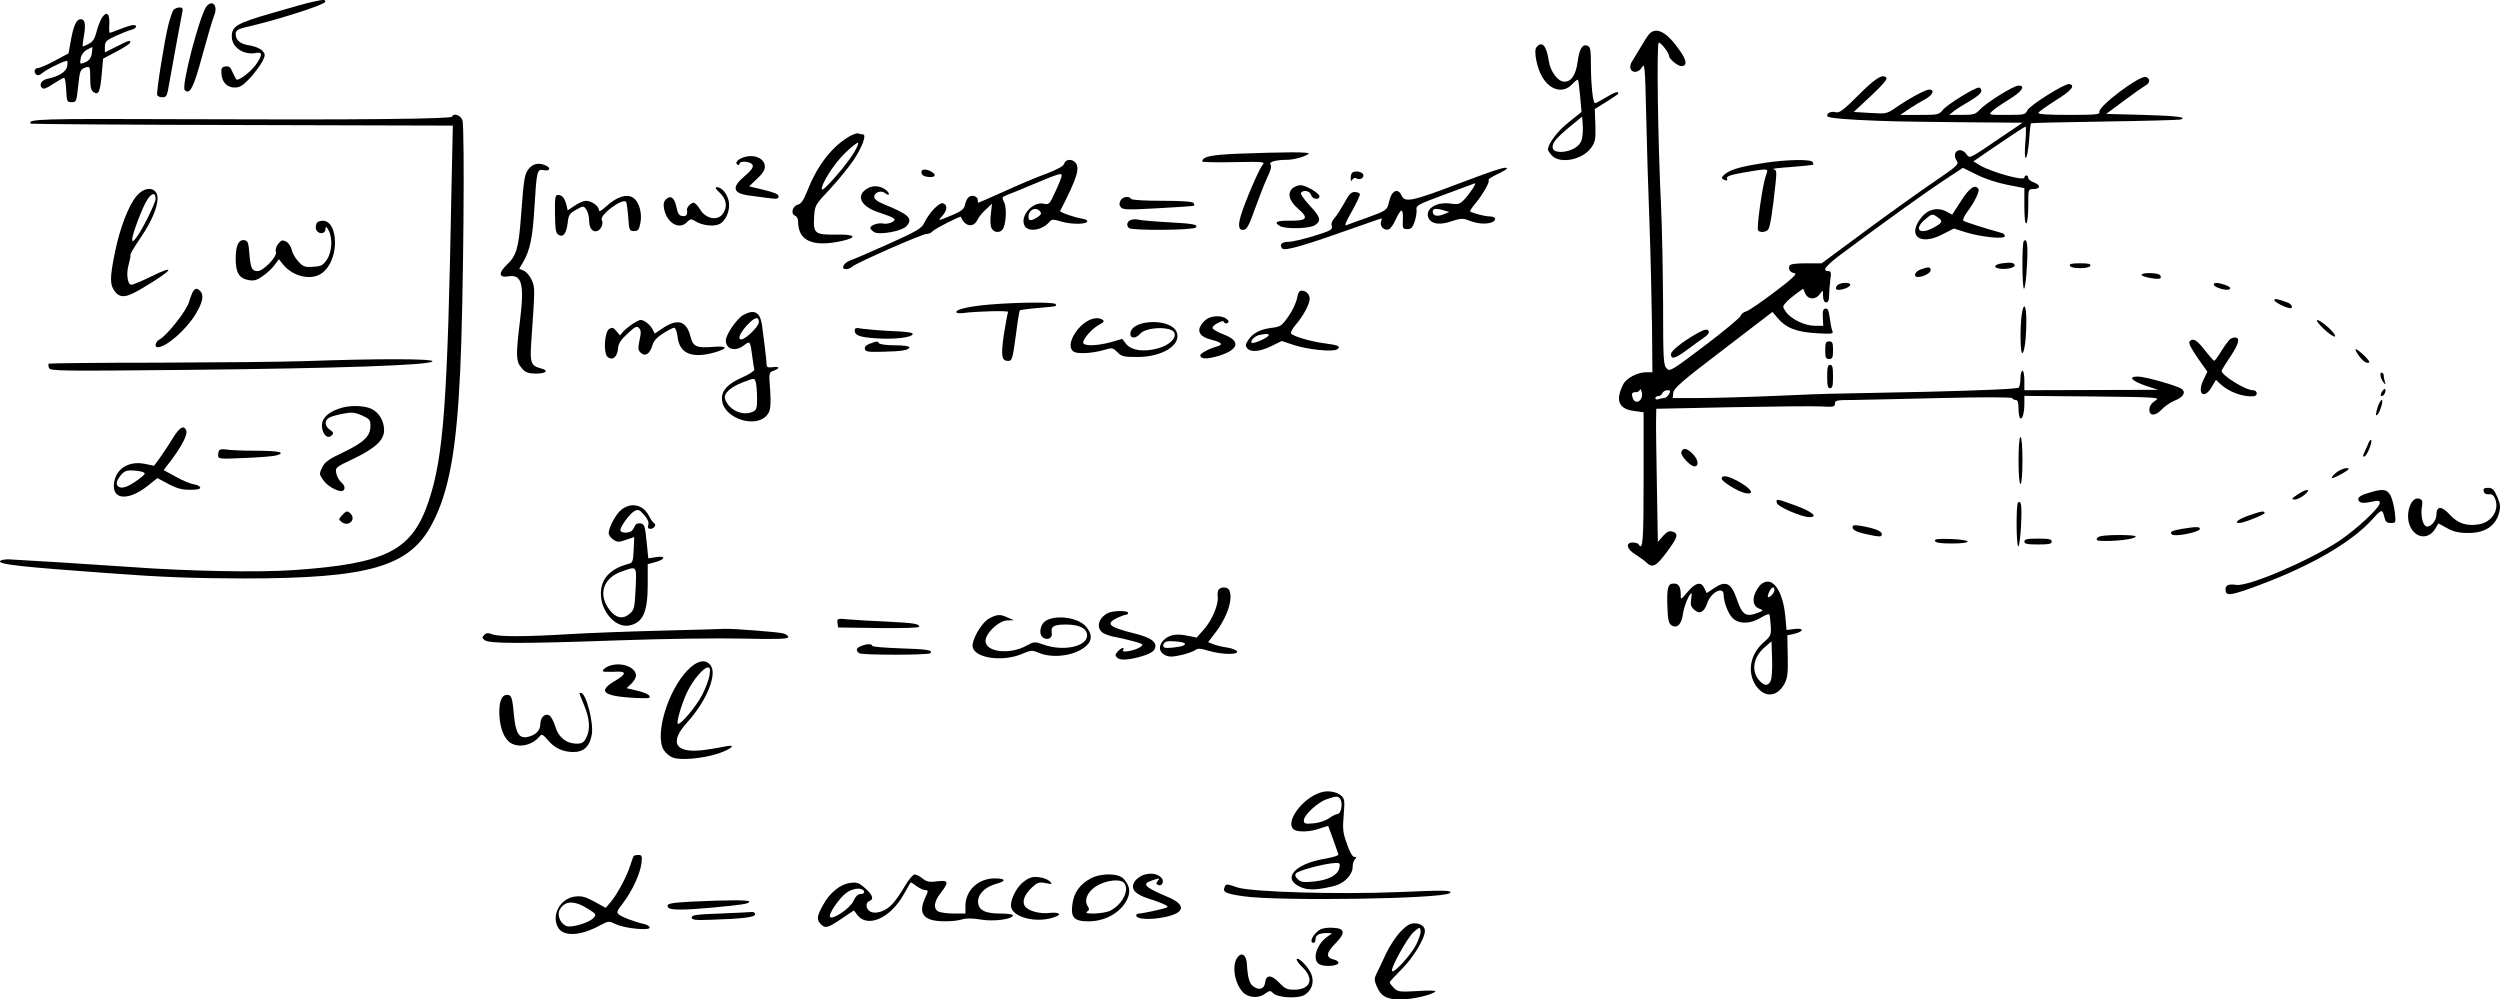 <?xml version="1.0" standalone="no"?>
<!DOCTYPE svg PUBLIC "-//W3C//DTD SVG 20010904//EN"
 "http://www.w3.org/TR/2001/REC-SVG-20010904/DTD/svg10.dtd">
<svg version="1.0" xmlns="http://www.w3.org/2000/svg"
 width="1280.259pt" height="511.828pt" viewBox="0 0 1280.259 511.828"
 preserveAspectRatio="xMidYMid meet">
<g transform="translate(-3.3,585.828) scale(0.1,-0.1)"
fill="#000000" stroke="none">
<path d="M1635 5849 c-22 -4 -116 -30 -210 -58 -180 -52 -205 -67 -205 -120 0
-55 60 -96 124 -84 34 7 34 -10 0 -59 -23 -33 -79 -78 -98 -78 -3 0 -12 16
-21 36 -11 28 -19 35 -37 32 -19 -2 -23 -9 -21 -36 2 -44 28 -72 68 -72 26 0
42 10 79 49 25 28 53 66 63 85 16 33 15 37 -1 55 -9 10 -37 22 -61 26 -51 7
-75 26 -75 59 0 21 9 26 93 45 141 34 360 105 365 119 4 13 -5 14 -63 1z"/>
<path d="M1091 5826 c-34 -41 -131 -410 -112 -429 26 -26 45 10 91 180 26 94
52 185 60 202 20 49 -8 84 -39 47z"/>
<path d="M922 5808 c-6 -7 -17 -40 -26 -74 -20 -78 -63 -347 -58 -362 2 -7 14
-12 27 -12 21 0 24 7 35 73 13 74 56 310 66 360 5 22 3 27 -14 27 -11 0 -24
-6 -30 -12z"/>
<path d="M556 5769 c-8 -12 -21 -44 -28 -71 -9 -37 -19 -53 -40 -64 -15 -8
-29 -14 -31 -14 -2 0 0 25 6 55 10 61 5 85 -17 85 -21 0 -36 -31 -50 -108
l-12 -67 -69 -37 c-39 -21 -78 -38 -87 -38 -20 0 -24 -25 -7 -35 5 -4 18 0 27
8 24 21 123 69 129 63 3 -3 2 -17 -1 -31 -7 -26 -43 -48 -99 -60 -31 -6 -46
-30 -29 -47 8 -8 24 -2 58 21 26 17 51 31 55 31 5 0 9 -28 11 -62 3 -60 4 -63
28 -63 24 0 25 4 33 80 9 85 11 89 42 99 18 5 20 1 20 -55 0 -48 4 -64 18 -73
25 -16 33 2 41 94 l7 78 70 37 c38 20 69 40 69 46 0 13 -5 12 -70 -21 l-60
-30 0 29 c0 26 7 33 57 56 31 14 67 28 80 31 25 7 32 24 8 24 -8 0 -37 -9 -65
-20 -28 -11 -53 -20 -55 -20 -3 0 -4 21 -2 46 2 53 -13 67 -37 33z m-53 -185
c-3 -21 -13 -35 -30 -43 -31 -14 -33 -13 -26 22 3 16 16 33 32 41 14 8 27 14
27 13 1 -1 -1 -16 -3 -33z"/>
<path d="M8478 5683 c-9 -10 -30 -43 -47 -73 -18 -30 -37 -62 -43 -71 -6 -9
-8 -24 -5 -33 10 -25 45 -19 60 10 12 23 15 -6 20 -242 3 -148 11 -399 17
-559 6 -159 11 -396 13 -527 l2 -236 -31 0 c-45 0 -102 -30 -118 -61 -42 -83
-24 -127 54 -137 l50 -7 0 -343 c0 -318 -4 -368 -25 -334 -3 6 -17 10 -31 10
-38 0 -31 -34 14 -61 20 -13 46 -31 56 -41 32 -30 49 -21 104 52 57 77 63 95
30 106 -17 5 -28 0 -49 -23 l-26 -30 -5 291 c-3 160 -5 314 -4 341 l1 50 385
8 c212 4 418 6 458 4 65 -4 72 -2 72 15 0 16 9 18 93 18 50 1 254 5 452 10
216 5 361 5 363 -1 2 -5 10 -9 18 -9 10 0 14 -13 14 -44 0 -25 4 -47 9 -50 11
-7 21 28 21 77 l0 38 349 -3 c307 -3 346 -5 327 -17 -27 -19 -36 -32 -36 -52
0 -32 32 -31 61 0 15 17 45 38 67 47 44 17 60 41 40 59 -18 16 -188 65 -227
65 -52 0 -32 -22 40 -47 l64 -21 -342 -1 -343 -1 0 50 c0 28 -4 50 -10 50 -5
0 -10 -17 -10 -37 0 -21 -4 -43 -8 -49 -5 -7 -157 -14 -472 -22 -256 -5 -476
-10 -490 -10 -14 0 -142 -4 -285 -11 -143 -6 -320 -11 -393 -11 l-133 0 3 27
c2 23 46 61 256 221 l252 193 26 -31 c43 -51 97 -72 198 -78 85 -5 89 -4 82
14 -4 10 -10 41 -13 67 -5 37 -10 47 -22 45 -12 -3 -15 -14 -13 -46 l2 -42
-42 0 c-52 0 -121 33 -148 70 -19 27 -19 29 -2 48 9 11 33 31 53 46 l36 26 11
-25 c15 -32 54 -33 75 -2 16 22 16 22 16 -10 1 -22 6 -33 16 -33 10 0 15 10
15 34 0 18 3 54 6 80 6 38 4 46 -10 46 -36 0 -11 30 77 95 227 169 420 307
512 368 l100 66 71 -35 c41 -21 106 -42 157 -52 l87 -17 0 -93 c0 -60 4 -91
10 -87 6 3 10 44 10 91 0 82 0 84 24 84 38 0 42 20 7 33 -17 6 -31 17 -31 24
0 7 -4 13 -10 13 -5 0 -10 -5 -10 -11 0 -19 -167 27 -228 63 l-33 20 130 89
c72 49 133 89 137 89 3 0 3 -36 -1 -80 -4 -49 -3 -80 2 -80 6 0 13 39 17 87 3
48 8 88 10 90 1 2 171 6 377 9 206 3 380 8 388 10 39 12 -18 19 -190 24 l-190
5 89 66 c48 36 98 71 110 78 26 14 29 36 5 45 -30 12 -249 -153 -239 -180 4
-12 -21 -14 -155 -14 -108 0 -160 3 -157 11 2 5 42 34 88 63 81 50 103 77 70
84 -23 4 -204 -110 -215 -135 -9 -22 -16 -23 -105 -23 -94 0 -94 0 -75 19 11
11 49 37 85 59 67 41 89 72 50 72 -25 0 -165 -87 -200 -125 -21 -22 -32 -25
-89 -25 l-66 0 25 20 c14 11 51 34 82 52 35 20 58 40 58 51 0 9 -6 17 -13 17
-22 0 -164 -88 -185 -115 -19 -24 -25 -25 -118 -25 l-99 0 45 31 c25 16 62 39
83 50 38 20 50 49 20 49 -19 0 -106 -47 -173 -94 -44 -30 -47 -31 -129 -26
l-85 5 89 83 c63 59 85 86 78 93 -20 20 -55 -2 -146 -93 -67 -68 -94 -88 -109
-85 -25 7 -48 -1 -48 -18 0 -8 41 -14 148 -20 160 -8 189 -9 585 -13 l268 -2
-136 -92 c-135 -92 -135 -92 -151 -70 -31 44 -80 13 -51 -32 13 -19 7 -25
-116 -109 -71 -48 -230 -162 -352 -252 l-223 -165 -80 0 c-58 0 -81 -4 -85
-13 -7 -19 4 -34 27 -38 14 -3 -13 -28 -103 -96 -67 -51 -132 -95 -145 -99
-13 -3 -26 -13 -28 -22 -3 -10 -85 -78 -184 -153 -172 -130 -180 -135 -196
-117 -16 16 -18 46 -18 321 -1 166 -5 390 -10 497 -17 353 -24 850 -12 850 12
0 52 -52 52 -67 0 -16 45 -53 63 -53 30 0 29 26 -3 73 -68 101 -125 132 -162
90z m-40 -1865 c-11 -22 -34 -23 -42 -2 -10 26 -7 34 14 34 11 0 20 6 21 13 0
6 4 3 8 -8 5 -11 4 -28 -1 -37z m142 22 c-6 -11 -17 -20 -25 -20 -7 0 -20 -3
-29 -6 -9 -3 -16 -1 -16 5 0 6 7 11 15 11 9 0 18 7 21 15 4 8 15 15 25 15 17
0 18 -3 9 -20z"/>
<path d="M7901 5616 c-15 -18 3 -108 31 -154 41 -68 108 -83 152 -35 14 15 27
25 30 23 2 -3 7 -41 11 -85 l7 -80 -66 -53 c-57 -45 -106 -110 -106 -140 0 -4
9 -18 20 -30 42 -45 157 -22 201 39 21 30 24 43 22 116 l-3 83 58 36 c68 44
67 42 59 50 -3 4 -29 -8 -57 -25 -28 -17 -54 -31 -59 -31 -11 0 -21 100 -21
205 0 68 -3 84 -17 89 -26 10 -42 -14 -51 -82 -9 -68 -32 -102 -68 -102 -33 0
-72 52 -80 108 -11 77 -35 103 -63 68z m234 -464 c-4 -23 -16 -39 -38 -52 -39
-24 -102 -27 -111 -4 -9 24 10 50 82 110 l67 55 3 -38 c2 -20 1 -52 -3 -71z"/>
<path d="M2348 5261 c-4 -12 -484 -17 -1397 -13 -702 3 -783 1 -760 -23 3 -2
490 -6 1083 -7 l1078 -3 -7 -325 c-20 -1089 -40 -1367 -116 -1596 -85 -255
-215 -322 -689 -355 -187 -13 -544 -6 -844 16 -183 13 -538 35 -620 39 -21 0
-41 -4 -43 -10 -5 -16 112 -29 542 -60 291 -22 442 -27 705 -28 644 0 851 60
966 280 86 163 125 375 144 789 16 338 24 1245 11 1278 -10 26 -45 38 -53 18z"/>
<path d="M4370 5152 c-83 -53 -154 -147 -201 -267 -21 -53 -33 -71 -51 -75
-27 -7 -37 -47 -14 -56 9 -3 16 -16 16 -29 0 -99 72 -133 219 -102 88 19 77
36 -22 34 -110 -2 -120 5 -115 89 4 61 4 62 82 145 43 46 98 114 122 150 44
67 66 129 46 129 -6 0 -16 2 -24 5 -7 3 -34 -7 -58 -23z m37 -74 c-35 -60
-160 -204 -165 -190 -7 23 62 133 120 188 32 31 62 54 65 51 3 -4 -6 -25 -20
-49z"/>
<path d="M6369 5071 c-137 -6 -179 -15 -179 -40 0 -3 73 -5 162 -3 155 3 161
2 146 -15 -18 -22 -90 -189 -111 -260 -16 -54 -10 -77 18 -71 14 2 29 33 55
108 21 58 49 130 63 160 18 36 23 58 16 66 -10 13 29 24 86 24 34 0 94 17 110
31 10 10 -122 9 -366 0z"/>
<path d="M3834 5050 c-27 -11 -38 -27 -24 -35 5 -3 10 -1 10 4 0 18 60 13 67
-6 5 -11 -7 -28 -40 -56 -69 -58 -62 -89 23 -100 25 -3 69 -9 98 -13 43 -6 52
-4 52 9 0 11 -22 20 -76 33 l-75 18 40 38 c27 24 41 46 41 62 0 45 -60 69
-116 46z"/>
<path d="M5483 5021 c-3 -13 -32 -29 -91 -52 -48 -17 -145 -58 -217 -91 -71
-32 -131 -58 -132 -58 -2 0 -3 6 -3 14 0 19 -29 29 -46 15 -7 -5 -16 -23 -19
-39 -5 -22 -17 -32 -58 -50 -83 -35 -84 -35 -59 -8 26 29 29 56 5 65 -19 7
-71 -47 -97 -100 -13 -28 -36 -42 -181 -107 -92 -41 -181 -80 -199 -86 -34
-13 -49 -44 -20 -44 10 0 25 6 33 14 24 20 355 166 378 166 11 0 26 6 32 14
11 13 143 80 145 74 18 -49 63 -58 83 -18 6 14 26 39 44 55 l32 30 -6 -54 c-4
-29 -2 -62 4 -72 11 -22 42 -25 56 -6 18 22 23 112 8 140 -12 24 -11 26 13 36
15 5 74 30 132 54 136 57 150 61 150 46 0 -7 -14 -43 -32 -81 -30 -66 -33 -69
-60 -63 -56 13 -122 -62 -99 -111 17 -37 92 -26 129 19 11 13 19 13 62 0 53
-15 130 -14 131 2 0 6 -11 11 -23 13 -38 5 -119 33 -116 40 88 171 104 222 76
250 -18 18 -49 14 -55 -7z m-124 -245 c9 -10 6 -17 -13 -30 -33 -21 -46 -20
-46 2 0 36 37 54 59 28z"/>
<path d="M9068 5024 c-112 -17 -166 -32 -194 -52 -28 -20 -29 -28 -8 -36 11
-4 15 -2 11 8 -4 11 14 18 81 30 48 9 97 16 108 16 21 0 21 -2 8 -38 -16 -48
-46 -260 -38 -273 8 -13 40 -11 52 4 10 12 23 94 39 249 5 49 3 57 -13 60 -11
2 30 7 91 11 60 5 111 10 113 12 2 2 1 8 -3 14 -9 15 -139 12 -247 -5z"/>
<path d="M2741 4994 c-22 -28 -25 -45 -40 -244 -12 -162 -23 -201 -72 -247
-45 -43 -42 -68 7 -60 70 12 83 -40 60 -226 -22 -180 -21 -210 8 -243 19 -23
32 -28 72 -29 55 0 70 16 26 27 -49 13 -55 28 -49 125 20 288 20 287 4 325 -9
21 -27 43 -40 49 l-25 11 20 34 c35 60 49 126 58 282 11 185 14 196 46 189 31
-6 41 9 15 22 -34 18 -68 13 -90 -15z"/>
<path d="M7505 4919 c-241 -92 -277 -99 -294 -63 -19 43 -53 27 -65 -33 -9
-41 -14 -44 -116 -81 -47 -16 -93 -33 -102 -37 -12 -5 -3 17 28 71 24 43 43
83 41 89 -2 5 -14 10 -27 10 -18 0 -30 -13 -52 -55 -17 -30 -39 -65 -50 -77
-13 -14 -19 -30 -15 -42 5 -19 -5 -24 -91 -51 -53 -16 -111 -30 -129 -30 -36
0 -50 -14 -34 -34 12 -15 112 14 376 108 71 25 131 46 133 46 2 0 1 -8 -3 -19
-7 -22 18 -46 40 -37 9 3 25 26 36 51 11 25 24 45 29 45 6 0 9 -21 7 -47 -2
-45 0 -48 23 -48 20 0 27 8 38 40 7 22 11 50 9 61 -3 20 11 27 141 75 80 30
150 56 156 58 14 5 -20 -47 -52 -82 -23 -24 -31 -27 -72 -21 -76 10 -134 -31
-110 -77 16 -29 57 -34 116 -14 41 14 59 16 81 7 47 -18 80 -22 112 -16 40 8
41 34 2 34 -24 0 -88 17 -100 26 -2 2 12 22 32 46 39 49 71 107 63 115 -3 3
17 16 44 29 28 13 50 26 50 29 0 13 -49 -2 -245 -76z m-75 -139 l25 -7 -29
-12 c-34 -14 -56 -8 -56 14 0 16 19 18 60 5z"/>
<path d="M4752 4973 c2 -12 14 -19 36 -21 35 -4 43 12 13 28 -30 16 -53 12
-49 -7z"/>
<path d="M6957 4973 c-4 -3 -7 -16 -7 -27 0 -16 2 -18 9 -7 5 7 14 10 20 6 18
-11 41 2 35 20 -6 15 -45 21 -57 8z"/>
<path d="M4478 4895 c-65 -36 -40 -93 54 -124 87 -29 96 -36 68 -51 -12 -6
-31 -9 -42 -7 -24 7 -68 -8 -68 -22 0 -6 9 -15 21 -22 29 -15 142 6 164 31 35
39 13 60 -112 111 -37 15 -53 27 -53 40 0 22 36 35 56 18 21 -17 27 -5 7 14
-27 23 -65 28 -95 12z"/>
<path d="M6656 4897 c-33 -24 -23 -67 25 -108 56 -48 46 -62 -45 -61 -66 1
-83 -8 -47 -28 31 -16 153 -13 179 6 33 23 27 41 -29 101 -27 29 -47 58 -44
63 11 18 47 11 52 -10 6 -22 43 -28 43 -7 0 16 -70 57 -97 57 -11 0 -27 -6
-37 -13z"/>
<path d="M3719 4871 c36 -34 41 -76 13 -111 -28 -34 -86 -21 -114 26 -11 19
-26 34 -33 34 -14 0 -36 -24 -34 -36 4 -25 -3 -35 -23 -32 -18 2 -24 12 -31
46 -9 48 -30 63 -54 39 -11 -11 -14 -25 -9 -49 14 -71 76 -108 115 -69 19 19
23 20 44 7 32 -21 88 -29 120 -17 36 14 61 71 52 118 -7 38 -36 73 -61 73 -11
0 -7 -9 15 -29z"/>
<path d="M10076 4830 l-46 -71 -31 17 c-43 22 -91 11 -123 -27 -81 -96 -13
-153 106 -90 l57 29 63 -20 c79 -24 198 -36 198 -19 0 6 -6 13 -12 15 -96 27
-194 58 -200 64 -5 5 4 24 18 43 37 49 66 108 59 119 -17 27 -46 7 -89 -60z
m-118 -86 c27 -19 22 -28 -30 -55 -68 -34 -94 -3 -37 45 36 31 38 31 67 10z"/>
<path d="M731 4853 c-41 -50 -85 -165 -110 -290 -26 -128 -26 -163 0 -197 28
-36 58 -33 137 14 160 94 187 131 44 60 -45 -22 -88 -40 -96 -40 -20 0 -28 56
-14 104 6 22 11 45 9 50 -1 5 21 41 48 81 78 112 110 212 79 243 -24 24 -65
14 -97 -25z m99 -12 c0 -22 -71 -165 -100 -201 -16 -20 -20 -22 -20 -8 0 28
56 175 80 208 22 32 40 32 40 1z"/>
<path d="M2875 4763 c1 -78 4 -99 18 -107 24 -15 40 5 47 60 4 41 10 49 43 68
37 21 38 21 52 2 8 -11 15 -36 15 -57 0 -40 18 -63 43 -53 19 7 31 39 22 55
-15 24 104 114 124 94 3 -4 8 -39 11 -78 5 -68 6 -72 30 -72 20 0 25 6 32 39
11 51 -6 112 -37 132 -32 21 -83 5 -136 -43 -27 -25 -39 -31 -39 -20 0 20 -38
47 -66 47 -12 0 -38 -11 -58 -25 l-36 -24 -6 27 c-9 35 -22 52 -43 52 -15 0
-17 -12 -16 -97z"/>
<path d="M5771 4831 c-7 -13 -7 -23 2 -34 10 -13 35 -14 192 -5 99 5 181 11
183 13 2 2 1 8 -3 14 -4 7 -62 11 -160 11 -92 0 -156 4 -160 10 -10 17 -44 11
-54 -9z"/>
<path d="M5828 4733 c-23 -6 -30 -29 -13 -43 16 -13 327 -11 341 3 15 15 -9
20 -138 27 -73 4 -142 10 -153 13 -11 3 -27 3 -37 0z"/>
<path d="M1663 4723 c-7 -2 -13 -15 -13 -28 0 -36 50 -43 50 -7 1 12 5 10 15
-8 22 -39 19 -111 -8 -151 -20 -30 -29 -34 -70 -37 -42 -3 -51 0 -76 27 -16
17 -31 44 -34 60 -4 16 -16 35 -28 42 -20 10 -25 8 -41 -11 -11 -14 -16 -31
-12 -42 7 -24 -64 -98 -94 -98 -29 0 -36 16 -42 90 -4 54 -8 65 -24 68 -30 6
-46 -26 -46 -93 0 -73 17 -102 66 -111 28 -5 42 -1 72 20 21 14 49 40 61 57
l22 30 20 -25 c52 -66 150 -87 204 -44 97 76 78 302 -22 261z"/>
<path d="M10397 4624 c-10 -10 -9 -244 1 -244 5 0 12 53 15 117 6 108 1 144
-16 127z"/>
<path d="M10287 4510 c-43 -6 -50 -23 -11 -28 33 -4 74 5 74 17 0 14 -21 17
-63 11z"/>
<path d="M10633 4498 c2 -8 22 -13 52 -13 30 0 50 5 53 13 3 9 -12 12 -53 12
-41 0 -56 -3 -52 -12z"/>
<path d="M9868 4478 c-29 -10 -39 -38 -14 -38 29 0 66 20 66 35 0 17 -13 18
-52 3z"/>
<path d="M11000 4451 c0 -11 88 -27 96 -18 4 3 3 10 -1 16 -8 13 -95 15 -95 2z"/>
<path d="M9441 4396 c-7 -8 -8 -17 -3 -20 13 -8 65 8 70 22 5 17 -53 15 -67
-2z"/>
<path d="M11370 4401 c0 -15 70 -35 82 -23 6 6 -2 13 -23 21 -39 13 -59 14
-59 2z"/>
<path d="M1023 4368 c-5 -7 -15 -32 -22 -56 -12 -44 -113 -172 -151 -192 -21
-11 -28 -40 -10 -40 44 0 146 89 195 170 36 60 44 97 23 118 -15 15 -23 15
-35 0z"/>
<path d="M6675 4331 c-4 -22 -23 -64 -44 -93 -35 -50 -40 -53 -89 -59 -58 -8
-94 -27 -118 -64 -13 -20 -14 -28 -4 -40 18 -22 65 -18 124 11 l53 26 60 -20
c72 -24 202 -37 223 -23 22 15 8 22 -63 31 -71 9 -163 36 -173 51 -3 5 8 25
25 45 36 41 71 105 71 132 0 23 -19 42 -41 42 -12 0 -19 -11 -24 -39z m-145
-189 c0 -12 -79 -47 -87 -39 -9 10 16 35 40 40 38 7 47 7 47 -1z"/>
<path d="M11680 4321 c0 -10 62 -41 81 -41 18 0 8 21 -13 29 -52 19 -68 22
-68 12z"/>
<path d="M5105 4299 c-106 -9 -175 -24 -175 -39 0 -5 15 -7 33 -5 77 10 237
13 232 6 -2 -5 -12 -57 -21 -115 -16 -110 -12 -136 22 -136 20 0 23 11 40 137
8 65 17 120 20 122 2 2 43 8 91 12 104 9 93 7 93 19 0 12 -187 11 -335 -1z"/>
<path d="M10386 4244 c-9 -68 -7 -194 3 -194 11 0 21 76 21 166 0 83 -14 99
-24 28z"/>
<path d="M3839 4245 c-32 -18 -89 -100 -89 -130 0 -46 49 -60 93 -25 31 24 32
22 42 -54 4 -33 9 -64 11 -70 2 -6 -25 -24 -61 -40 -73 -32 -105 -65 -105
-108 0 -106 191 -164 240 -72 9 17 11 49 7 114 -7 90 -7 91 18 100 34 13 31
23 -5 18 -22 -3 -30 -1 -31 11 0 18 -15 143 -24 206 -10 66 -39 81 -96 50z
m80 -37 c0 -22 -69 -88 -90 -88 -20 0 -7 32 27 70 41 45 64 51 63 18z m-15
-310 c3 -13 6 -49 6 -81 0 -51 -3 -59 -24 -68 -51 -23 -123 11 -140 67 -8 27
26 59 90 84 62 24 61 24 68 -2z"/>
<path d="M6223 4230 c-12 -5 -29 -20 -38 -34 -24 -36 -6 -63 50 -77 53 -13 64
-25 33 -34 -43 -12 -88 -36 -88 -46 0 -20 33 -21 91 -4 106 32 118 76 30 110
-30 11 -56 26 -58 32 -3 7 9 19 26 27 21 11 31 12 33 4 2 -6 10 -8 17 -4 9 6
8 11 -6 22 -20 15 -58 17 -90 4z"/>
<path d="M5620 4223 c-63 -24 -121 -113 -100 -153 9 -16 21 -20 63 -20 29 0
73 7 100 15 46 14 48 13 72 -10 21 -22 33 -25 102 -25 129 0 227 62 202 127
-27 72 -227 68 -237 -4 -4 -29 26 -31 50 -4 30 36 162 39 175 5 11 -28 -25
-63 -82 -79 -72 -21 -138 -12 -165 22 l-20 26 -58 -17 c-74 -20 -142 -21 -142
-2 0 21 48 74 83 92 23 12 27 18 16 25 -16 10 -36 10 -59 2z"/>
<path d="M3275 4201 c-16 -10 -38 -28 -49 -39 l-18 -21 -19 22 c-14 18 -21 20
-36 11 -25 -16 -31 -125 -8 -144 25 -20 49 0 53 43 2 27 14 45 49 77 38 36 47
40 58 29 11 -11 12 -24 3 -63 -8 -41 -8 -51 6 -64 22 -22 48 -6 60 38 7 23 23
41 55 61 25 16 50 29 57 29 6 0 14 -21 17 -47 10 -87 75 -113 195 -78 66 20
60 33 -12 27 -86 -7 -104 1 -117 53 -21 82 -67 94 -146 40 l-37 -25 -13 25
c-13 23 -42 45 -60 45 -4 0 -21 -8 -38 -19z"/>
<path d="M11933 4174 c26 -25 52 -42 57 -39 13 8 -69 84 -90 84 -8 0 6 -19 33
-45z"/>
<path d="M4410 4167 c0 -26 23 -35 105 -41 91 -7 186 3 192 21 3 8 -29 13
-109 16 -62 3 -130 9 -150 12 -30 6 -38 4 -38 -8z"/>
<path d="M8710 4143 c-67 -39 -120 -83 -120 -98 0 -29 21 -24 83 22 36 27 77
56 91 66 26 18 27 37 3 37 -7 0 -32 -12 -57 -27z"/>
<path d="M11454 4122 c-6 -4 -26 -31 -44 -59 -17 -29 -35 -53 -38 -52 -4 0
-24 23 -45 50 -42 55 -62 68 -80 50 -8 -8 2 -29 39 -84 l51 -72 -20 -42 c-35
-71 3 -104 42 -37 l22 37 22 -21 c45 -41 114 -67 170 -63 24 1 22 31 -3 31
-38 0 -160 76 -160 99 0 4 21 38 46 75 43 65 50 96 22 96 -7 0 -18 -4 -24 -8z"/>
<path d="M4487 4098 c-18 -6 -27 -16 -25 -27 3 -14 17 -16 93 -14 100 2 135 9
135 23 0 6 -32 10 -74 10 -41 0 -78 5 -81 10 -7 12 -11 12 -48 -2z"/>
<path d="M9380 4065 c0 -38 3 -45 20 -45 17 0 20 7 20 45 0 38 -3 45 -20 45
-17 0 -20 -7 -20 -45z"/>
<path d="M12111 4039 c22 -31 45 -46 55 -36 7 6 -56 66 -69 67 -5 0 2 -14 14
-31z"/>
<path d="M1595 4009 c-110 -4 -449 -7 -754 -8 -304 0 -556 -3 -559 -5 -2 -3
-2 -13 2 -22 6 -16 55 -16 699 -10 786 8 1258 24 1265 44 4 14 -288 14 -653 1z"/>
<path d="M9390 3930 c0 -47 3 -60 15 -60 12 0 15 13 15 60 0 47 -3 60 -15 60
-12 0 -15 -13 -15 -60z"/>
<path d="M12225 3928 c4 -13 12 -27 18 -33 7 -7 8 -4 3 8 -3 10 -6 25 -6 33 0
8 -5 14 -11 14 -6 0 -8 -9 -4 -22z"/>
<path d="M12230 3851 c-7 -15 -7 -21 0 -21 12 0 25 28 17 36 -3 3 -10 -4 -17
-15z"/>
<path d="M12211 3779 c-13 -39 -14 -57 -2 -43 13 15 31 74 21 74 -4 0 -13 -14
-19 -31z"/>
<path d="M1767 3765 c-60 -21 -89 -53 -85 -94 4 -40 30 -63 50 -42 11 10 9 16
-9 28 -28 19 -30 49 -3 63 11 6 43 15 71 20 43 8 58 7 95 -9 40 -18 44 -23 44
-54 0 -52 -33 -84 -137 -134 -77 -36 -97 -51 -110 -78 -15 -31 -15 -36 1 -59
18 -28 49 -50 84 -61 31 -9 41 20 13 43 -11 9 -23 31 -26 47 -5 29 -3 31 84
72 115 55 161 97 161 148 0 48 -26 91 -66 110 -39 18 -116 19 -167 0z"/>
<path d="M917 3613 c-19 -32 -49 -76 -65 -99 l-30 -41 -48 10 c-87 17 -155
-30 -158 -111 -2 -75 79 -76 173 -2 l50 40 56 -30 c43 -23 70 -30 112 -30 39
0 54 4 51 13 -3 6 -17 13 -32 15 -16 2 -57 19 -91 38 l-64 35 40 52 c53 71 84
131 76 150 -12 31 -34 18 -70 -40z m-153 -172 c16 -6 14 -10 -17 -34 -47 -36
-82 -51 -101 -44 -22 9 -20 29 5 61 16 20 29 26 57 25 20 0 45 -4 56 -8z"/>
<path d="M10370 3500 c0 -73 4 -120 10 -120 6 0 10 47 10 120 0 73 -4 120 -10
120 -6 0 -10 -47 -10 -120z"/>
<path d="M12161 3587 c-6 -16 -16 -37 -21 -48 -7 -13 -7 -19 0 -19 12 0 42 69
36 84 -2 6 -9 -2 -15 -17z"/>
<path d="M1157 3554 c-4 -4 -7 -16 -7 -27 0 -19 5 -20 138 -14 75 3 147 9 160
13 52 15 14 24 -102 24 -68 0 -136 3 -152 6 -16 3 -32 2 -37 -2z"/>
<path d="M8643 3543 c-6 -16 46 -73 67 -73 24 0 21 33 -6 61 -31 33 -52 37
-61 12z"/>
<path d="M11993 3435 c-15 -13 -23 -25 -16 -25 12 0 83 39 83 46 0 13 -43 0
-67 -21z"/>
<path d="M8850 3407 c0 -15 83 -66 121 -74 48 -9 34 19 -27 55 -58 33 -94 41
-94 19z"/>
<path d="M12752 3343 c3 -12 12 -17 26 -16 16 2 25 -4 33 -24 22 -58 -18 -119
-84 -130 -63 -10 -107 5 -148 49 -42 47 -69 46 -69 0 0 -32 -32 -67 -53 -59
-18 7 -29 61 -21 102 4 25 2 34 -13 39 -42 16 -75 -77 -49 -138 27 -65 95 -73
129 -17 l17 29 44 -24 c32 -18 60 -25 104 -25 88 -2 144 34 163 103 8 32 6 46
-10 83 -16 37 -25 45 -46 45 -20 0 -26 -4 -23 -17z"/>
<path d="M11807 3331 c-39 -25 -43 -31 -21 -31 10 0 33 11 49 25 35 28 14 33
-28 6z"/>
<path d="M12158 3333 c-29 -8 -48 -20 -48 -29 0 -21 21 -26 68 -15 35 7 42 6
42 -6 0 -25 -122 -138 -213 -198 -155 -101 -461 -231 -522 -222 -40 6 -55 -1
-55 -24 0 -32 21 -31 115 2 296 104 525 233 639 360 46 51 49 52 60 7 5 -22
12 -28 33 -28 25 0 26 1 20 54 -3 30 -13 68 -21 85 -19 36 -41 38 -118 14z"/>
<path d="M9132 3283 c3 -19 125 -72 166 -73 48 0 17 27 -66 58 -101 37 -105
38 -100 15z"/>
<path d="M10367 3284 c-10 -11 -9 -224 2 -224 4 0 11 48 14 108 5 100 1 132
-16 116z"/>
<path d="M3215 3248 c-28 -22 -64 -89 -65 -120 0 -10 11 -25 24 -33 21 -14 28
-14 65 -1 l42 14 -3 -66 c-3 -61 -5 -66 -29 -72 -92 -25 -139 -76 -139 -152 0
-91 75 -176 144 -163 71 13 96 67 96 209 l0 105 40 11 c52 14 53 34 2 25 l-39
-6 -9 88 c-8 80 -11 88 -32 91 -14 2 -24 -3 -29 -15 -4 -10 -11 -21 -17 -25
-18 -12 -56 -9 -56 5 0 20 48 85 72 98 19 10 25 8 49 -19 18 -20 26 -38 22
-51 -4 -15 -1 -21 10 -21 20 0 33 20 20 29 -6 3 -18 20 -27 38 -29 57 -91 71
-141 31z m73 -405 c-5 -99 -7 -108 -31 -128 -34 -30 -71 -22 -103 21 -59 77
-33 162 61 195 82 29 78 33 73 -88z"/>
<path d="M1784 3219 c-18 -20 -18 -21 0 -35 35 -25 74 14 44 44 -16 16 -22 15
-44 -9z"/>
<path d="M11548 3218 c-52 -18 -77 -38 -47 -38 22 0 129 43 129 51 0 13 -17
10 -82 -13z"/>
<path d="M9520 3157 c0 -16 32 -28 113 -43 30 -5 37 -3 37 9 0 16 -39 31 -112
43 -31 5 -38 3 -38 -9z"/>
<path d="M11207 3150 c-54 -9 -65 -16 -51 -29 12 -13 136 11 142 27 4 14 -17
14 -91 2z"/>
<path d="M10793 3113 c-24 -5 -32 -22 -10 -24 74 -5 187 8 187 22 0 9 -134 10
-177 2z"/>
<path d="M9942 3088 c3 -9 29 -13 86 -13 111 0 107 19 -4 23 -67 2 -85 0 -82
-10z"/>
<path d="M10400 3085 c0 -12 14 -15 70 -15 56 0 70 3 70 15 0 12 -14 15 -70
15 -56 0 -70 -3 -70 -15z"/>
<path d="M9048 2863 c-44 -51 -47 -107 -5 -122 22 -9 22 -9 -6 -20 -63 -25
-82 -13 -110 70 -28 82 -56 96 -115 56 l-39 -26 -12 25 c-16 36 -45 29 -85
-18 -35 -42 -36 -42 -36 -16 0 42 -10 58 -36 58 -30 0 -36 -22 -32 -124 2 -62
7 -81 21 -90 28 -18 51 5 58 55 4 39 33 109 44 109 2 0 1 -15 -2 -33 -4 -25 0
-37 17 -52 27 -24 50 -12 66 35 19 56 84 89 84 42 0 -37 23 -96 45 -118 33
-33 92 -32 145 1 21 13 41 21 44 17 2 -4 5 -30 7 -58 3 -48 0 -53 -36 -85 -70
-61 -86 -153 -40 -222 45 -65 111 -59 148 13 14 28 17 56 15 140 l-2 105 37 8
c50 12 48 31 -2 24 l-39 -5 -7 77 c-10 100 -47 171 -90 171 -12 0 -29 -8 -37
-17z m72 -26 c0 -14 -20 -37 -32 -37 -4 0 -2 11 4 25 12 27 28 34 28 12z m-20
-467 c-14 -26 -32 -25 -57 3 -43 48 -33 118 26 170 l36 31 3 -92 c2 -52 -2
-101 -8 -112z"/>
<path d="M6273 2838 c-4 -7 -6 -23 -4 -36 5 -39 -29 -119 -69 -165 l-39 -44
-48 10 c-59 12 -95 4 -123 -25 -26 -29 -22 -59 10 -75 21 -10 38 -9 83 1 31 7
63 19 71 25 11 10 26 9 67 -3 65 -20 153 -22 147 -4 -3 7 -25 16 -49 20 -24 3
-56 11 -72 17 l-27 11 36 47 c64 83 95 182 70 222 -10 15 -43 14 -53 -1z
m-174 -274 c10 -9 -12 -17 -59 -22 -41 -4 -50 -2 -50 11 0 9 8 18 18 20 17 5
84 -1 91 -9z"/>
<path d="M5705 2718 c-49 -26 -60 -78 -22 -102 12 -7 40 -17 62 -20 22 -4 64
-14 94 -22 49 -14 52 -16 34 -29 -26 -18 -98 -32 -89 -16 11 18 -9 13 -27 -7
-13 -14 -14 -21 -5 -30 16 -16 51 -15 116 2 61 17 82 31 82 57 0 25 -33 45
-110 64 -128 32 -148 49 -86 79 19 9 39 16 45 16 6 0 11 5 11 10 0 13 -80 12
-105 -2z"/>
<path d="M5100 2692 c-42 -22 -96 -118 -85 -151 17 -55 157 -72 250 -32 48 20
53 21 88 6 75 -31 190 -14 244 37 30 28 29 59 -2 97 -49 57 -196 65 -225 11
-15 -29 -12 -58 8 -69 23 -12 45 1 41 25 -6 34 10 44 72 44 70 0 109 -20 109
-56 0 -57 -122 -83 -222 -47 -46 16 -49 16 -86 -4 -86 -49 -212 -35 -212 23 0
40 68 104 111 105 l34 1 -30 13 c-40 19 -54 18 -95 -3z"/>
<path d="M4322 2668 l3 -23 208 -3 c126 -1 207 1 207 7 0 15 -26 19 -165 26
-71 3 -158 8 -193 11 -62 6 -64 5 -60 -18z"/>
<path d="M3429 2629 c-162 -4 -378 -12 -479 -18 -231 -14 -361 -14 -396 -1
-21 8 -31 8 -41 -3 -12 -12 -12 -16 2 -27 22 -18 177 -19 685 -1 223 8 510 12
638 9 179 -4 232 -2 232 8 0 6 -12 15 -27 19 -29 7 -262 25 -298 23 -11 -1
-153 -5 -316 -9z"/>
<path d="M4443 2550 c-26 -10 -29 -23 -10 -37 14 -10 353 -10 364 0 15 16 -16
21 -152 25 -80 3 -145 8 -145 13 0 11 -28 11 -57 -1z"/>
<path d="M3553 2425 c-102 -107 -169 -334 -120 -409 10 -15 30 -32 45 -37 39
-16 157 -5 235 21 69 24 93 48 35 36 -18 -4 -62 -12 -98 -17 -158 -23 -196 33
-96 142 95 105 151 239 120 287 -25 38 -70 30 -121 -23z m113 -27 c-4 -23 -21
-68 -38 -100 -32 -61 -113 -156 -124 -146 -8 9 23 114 52 170 29 58 81 118
101 118 13 0 14 -8 9 -42z"/>
<path d="M3170 2453 c-26 -5 -50 -21 -50 -32 0 -3 25 -4 56 -3 68 5 69 -10 4
-48 -83 -49 -61 -74 76 -84 53 -4 99 -4 102 -1 11 11 -15 25 -65 37 l-51 12
24 23 c13 12 24 31 24 41 0 39 -60 67 -120 55z"/>
<path d="M3000 2308 c0 -2 11 -30 25 -63 28 -69 32 -123 10 -165 -12 -24 -22
-30 -48 -30 -53 0 -94 32 -110 87 -8 26 -21 51 -30 57 -22 14 -47 -9 -47 -44
0 -33 -25 -58 -67 -66 -42 -8 -59 20 -68 111 -8 92 -13 105 -35 105 -26 0 -40
-30 -40 -87 0 -65 17 -121 45 -149 40 -40 120 -28 162 24 10 12 16 10 39 -17
36 -43 77 -63 132 -64 55 0 86 29 96 92 9 61 -30 211 -56 211 -4 0 -8 -1 -8
-2z"/>
<path d="M6796 1800 c-97 -30 -187 -158 -135 -191 21 -13 82 -11 129 6 24 8
44 14 45 13 1 -2 12 -32 25 -68 12 -36 25 -70 27 -76 2 -7 -24 -15 -67 -23
-160 -26 -226 -105 -123 -147 36 -16 89 -13 171 8 50 13 92 57 92 97 0 15 5
32 12 39 9 9 9 12 -3 12 -10 0 -24 24 -38 66 -21 57 -23 76 -17 148 6 72 5 84
-12 99 -23 21 -69 29 -106 17z m102 -36 c12 -22 2 -74 -15 -74 -7 0 -27 -10
-43 -21 -17 -13 -50 -24 -79 -27 -45 -4 -51 -2 -51 15 0 27 70 92 116 108 51
18 61 18 72 -1z m-6 -350 c-7 -36 -54 -62 -129 -70 -53 -5 -67 -4 -83 11 -14
13 -17 22 -10 31 14 15 145 50 201 53 23 1 26 -2 21 -25z"/>
<path d="M3277 1473 c-2 -5 -10 -26 -17 -48 -18 -57 -65 -144 -97 -183 l-28
-33 -58 32 c-48 26 -66 30 -100 26 -75 -10 -121 -93 -87 -157 26 -49 114 -46
213 8 47 25 48 25 85 7 44 -21 172 -34 172 -17 0 7 -12 14 -27 18 -43 9 -108
33 -128 47 -16 13 -15 17 18 60 47 61 89 152 95 205 4 37 2 42 -16 42 -12 0
-23 -3 -25 -7z m-231 -270 c40 -25 42 -29 27 -45 -21 -24 -106 -50 -136 -43
-32 9 -53 55 -38 84 26 48 75 50 147 4z"/>
<path d="M5893 1379 c-18 -5 -40 -21 -49 -34 -24 -37 -1 -66 72 -89 33 -10 70
-24 83 -31 23 -12 21 -13 -47 -29 -39 -9 -78 -16 -87 -16 -9 0 -15 -6 -13 -12
6 -18 73 -21 147 -6 104 22 109 63 14 103 -120 51 -134 66 -82 84 41 14 44 14
30 -3 -9 -11 -8 -15 4 -20 21 -8 32 22 14 39 -21 19 -50 24 -86 14z"/>
<path d="M4665 1318 c-20 -35 -48 -75 -63 -90 -33 -36 -84 -53 -112 -38 -23
13 -27 45 -5 54 25 9 17 32 -22 66 -31 28 -42 31 -76 27 -51 -7 -105 -50 -139
-113 -32 -57 -34 -76 -12 -98 23 -24 36 -20 106 27 l64 43 17 -23 c52 -69 170
-17 238 105 18 31 34 59 35 61 2 2 15 -6 30 -18 15 -11 35 -21 45 -21 17 0 17
-3 -3 -46 -24 -54 -15 -88 28 -104 33 -13 119 -13 164 0 23 7 55 6 97 -1 65
-11 163 2 163 22 0 5 -28 9 -62 9 -80 0 -112 16 -116 56 -4 41 34 80 92 96 54
14 51 28 -7 28 -84 0 -150 -61 -150 -141 l0 -39 -59 0 c-33 0 -68 5 -79 10
-28 15 -23 52 11 95 44 56 41 68 -18 60 -39 -5 -52 -3 -74 14 -14 12 -33 21
-42 21 -8 0 -31 -28 -51 -62z m-207 -25 c2 -8 -5 -13 -17 -13 -14 0 -27 -12
-38 -37 -18 -37 -104 -95 -119 -81 -12 12 49 101 86 126 36 24 80 26 88 5z"/>
<path d="M5619 1360 c-55 -29 -86 -72 -94 -130 -10 -71 8 -90 84 -90 91 1 173
51 201 124 12 34 6 62 -23 94 -27 29 -115 30 -168 2z m169 -22 c32 -32 -5
-111 -69 -143 -31 -17 -144 -21 -119 -5 12 8 13 13 2 30 -20 33 6 82 59 108
48 24 108 29 127 10z"/>
<path d="M5279 1346 c-35 -24 -69 -85 -69 -124 0 -63 139 -96 232 -57 31 13
10 23 -36 18 -52 -6 -112 12 -126 37 -13 25 0 58 38 94 27 25 36 28 69 22 35
-7 37 -6 22 9 -9 9 -34 19 -55 21 -31 4 -47 0 -75 -20z"/>
<path d="M6304 1315 c-10 -25 4 -33 93 -46 175 -27 1031 -14 1061 16 15 15
-28 15 -260 5 -309 -13 -758 0 -829 24 -55 19 -58 19 -65 1z"/>
<path d="M3573 1241 c-112 -6 -131 -11 -118 -30 8 -14 80 -14 221 -1 161 15
194 20 194 31 0 9 -104 9 -297 0z"/>
<path d="M3720 1180 c-120 -4 -145 -8 -145 -20 0 -12 16 -15 95 -12 165 5 230
13 230 28 0 8 -8 13 -17 12 -10 -1 -83 -5 -163 -8z"/>
<path d="M7204 1086 c-23 -24 -56 -75 -74 -113 -17 -37 -38 -82 -47 -99 -13
-27 -13 -35 0 -66 22 -52 51 -68 122 -68 60 0 161 23 179 41 5 5 -33 6 -91 2
-93 -5 -102 -4 -122 16 -11 11 -21 24 -21 29 0 4 28 34 61 67 58 57 119 157
119 196 0 23 -21 39 -54 39 -22 0 -40 -11 -72 -44z m81 -66 c-26 -51 -112
-146 -123 -135 -11 10 79 174 111 201 31 26 32 26 35 6 2 -11 -9 -44 -23 -72z"/>
<path d="M6795 1099 c-37 -21 -61 -69 -35 -69 6 0 10 9 10 19 0 21 19 31 58
31 l27 -1 -28 -20 c-55 -41 -75 -119 -37 -139 26 -14 92 -9 97 6 2 7 -8 15
-22 18 -43 11 -42 33 5 81 55 56 52 79 -10 82 -25 2 -54 -2 -65 -8z"/>
<path d="M6372 958 c-32 -39 -19 -131 25 -180 26 -29 80 -34 112 -10 26 19 29
19 44 4 24 -24 130 -29 162 -8 35 23 48 61 35 101 -11 35 -66 93 -76 82 -4 -4
9 -23 29 -42 62 -60 41 -115 -43 -115 -36 0 -48 6 -76 36 -39 41 -67 42 -72 2
-4 -33 -28 -43 -58 -23 -23 15 -31 42 -36 120 -3 42 -25 58 -46 33z"/>
</g>
</svg>
